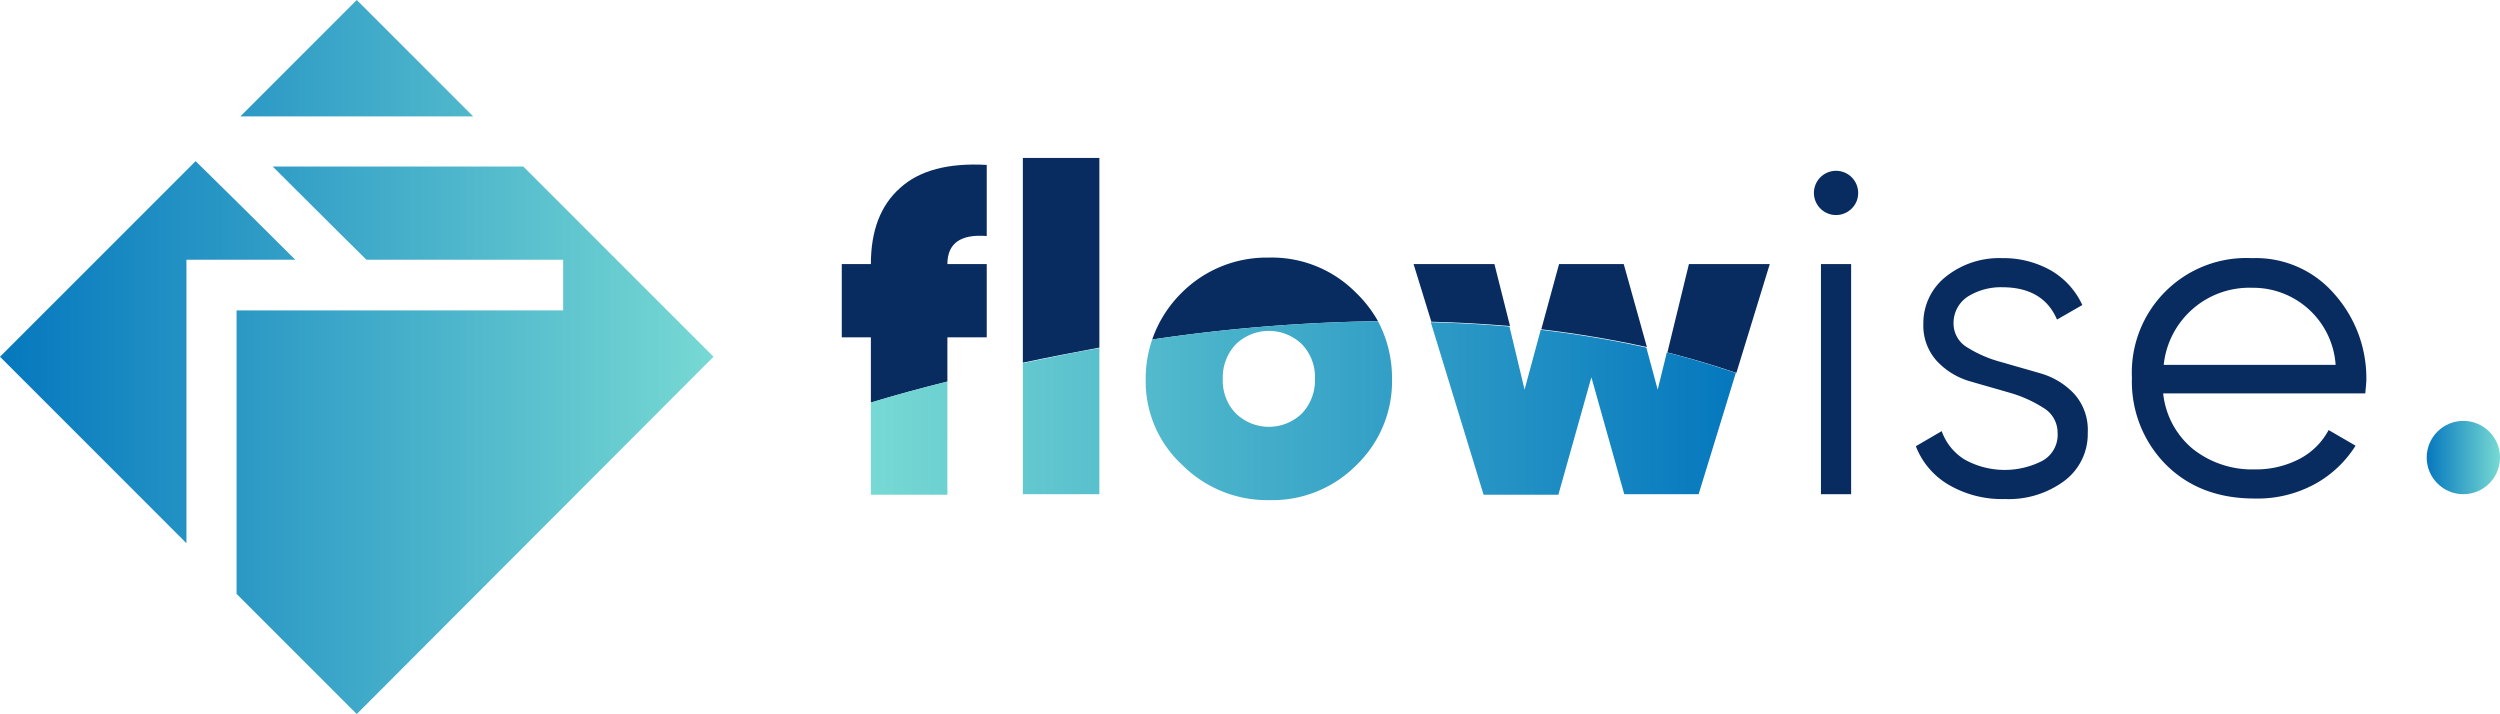 <svg xmlns="http://www.w3.org/2000/svg" xmlns:xlink="http://www.w3.org/1999/xlink" width="374.108" height="106.854" viewBox="0 0 374.108 106.854"><defs><style>.a{fill:url(#a);}.b{fill:#092c60;}.c{fill:url(#b);}.d{fill:url(#c);}</style><linearGradient id="a" x1="-0.002" y1="0.499" x2="0.997" y2="0.499" gradientUnits="objectBoundingBox"><stop offset="0" stop-color="#0578be"/><stop offset="1" stop-color="#77d9d3"/></linearGradient><linearGradient id="b" x1="0" y1="0.5" x2="1" y2="0.5" xlink:href="#a"/><linearGradient id="c" y1="0.501" x2="1" y2="0.501" gradientUnits="objectBoundingBox"><stop offset="0" stop-color="#77d9d3"/><stop offset="1" stop-color="#0578be"/></linearGradient></defs><ellipse class="a" cx="5.484" cy="5.484" rx="5.484" ry="5.484" transform="translate(363.141 62.983)"/><path class="b" d="M342.245,37.345a3.31,3.31,0,1,1,.968-2.339A3.23,3.23,0,0,1,342.245,37.345Zm-4.6,42.741V45.651h4.516V80.086Z" transform="translate(-65.152 -6.136)"/><path class="b" d="M361.145,57.658a4.159,4.159,0,0,0,2.1,3.629,18.525,18.525,0,0,0,5.081,2.177c1.935.565,3.952,1.129,5.887,1.694a11.1,11.1,0,0,1,5,3.064,8.089,8.089,0,0,1,2.016,5.806,8.747,8.747,0,0,1-3.468,7.177,13.944,13.944,0,0,1-8.951,2.742,15.744,15.744,0,0,1-8.468-2.177,11.45,11.45,0,0,1-4.839-5.726l3.871-2.258a8.179,8.179,0,0,0,3.468,4.274,12.349,12.349,0,0,0,11.613.161,4.439,4.439,0,0,0,2.258-4.193,4.288,4.288,0,0,0-2.1-3.71,19.109,19.109,0,0,0-5-2.258c-1.935-.565-3.952-1.129-5.887-1.694a10.949,10.949,0,0,1-5-2.984,7.868,7.868,0,0,1-2.1-5.645,8.864,8.864,0,0,1,3.306-7.016A12.773,12.773,0,0,1,368.4,47.9a14.372,14.372,0,0,1,7.339,1.855,11.558,11.558,0,0,1,4.677,5.161l-3.79,2.177q-2.056-4.839-8.226-4.839a9.369,9.369,0,0,0-5.081,1.371A4.715,4.715,0,0,0,361.145,57.658Z" transform="translate(-68.81 -9.271)"/><path class="b" d="M413.584,47.9a15.513,15.513,0,0,1,12.339,5.4,18.932,18.932,0,0,1,4.758,12.742c0,.484-.081,1.21-.161,2.1H400.277a12.458,12.458,0,0,0,4.435,8.306,14.273,14.273,0,0,0,9.274,3.064,14.019,14.019,0,0,0,6.774-1.613,10.39,10.39,0,0,0,4.274-4.274l4.032,2.339a16.573,16.573,0,0,1-6.21,5.806,17.916,17.916,0,0,1-8.951,2.1c-5.4,0-9.839-1.694-13.226-5.081A17.625,17.625,0,0,1,395.6,65.8a17.139,17.139,0,0,1,17.984-17.9Zm0,4.435a12.876,12.876,0,0,0-13.226,11.532h25.725a12.375,12.375,0,0,0-12.5-11.532Z" transform="translate(-76.572 -9.271)"/><path class="c" d="M70.806,17.419H35.967L53.386,0ZM27.9,38.87h16.29c-5.081-5.081-10-9.919-14.919-14.758L0,53.386l27.9,27.9V38.87Zm78.87,14.516L78.305,24.919h-37.5c8.79,8.79,13.468,13.387,14.032,13.951H84.193c.081,0,.081,0,.081.081V46.37c0,.081,0,.081-.081.081H35.4V88.87l17.984,17.984Z"/><path class="b" d="M172.006,56.393h5.887V45.426h-5.887c0-3.064,1.935-4.516,5.887-4.193V30.587c-5.726-.323-10.081.806-12.984,3.468q-4.355,3.871-4.355,11.371H156.2V56.393h4.355v9.758c3.71-1.129,7.581-2.177,11.451-3.145Z" transform="translate(-30.234 -5.91)"/><path class="b" d="M201.251,29.3H189.8V59.945c3.79-.806,7.581-1.532,11.451-2.258Z" transform="translate(-36.737 -5.671)"/><path class="b" d="M244.284,53.042A17.692,17.692,0,0,0,231.219,47.8a17.957,17.957,0,0,0-12.984,5.242,18.16,18.16,0,0,0-4.435,7.016,252.2,252.2,0,0,1,33.79-2.742A18.436,18.436,0,0,0,244.284,53.042Z" transform="translate(-41.383 -9.252)"/><path class="b" d="M298.339,49h-9.677L286,58.758c5.4.645,10.645,1.532,15.806,2.661Z" transform="translate(-55.358 -9.484)"/><path class="b" d="M274.4,49H262.3l2.661,8.629c3.952.081,7.9.323,11.774.645Z" transform="translate(-50.77 -9.484)"/><path class="b" d="M324.722,49h-12.1L309.4,62.226c3.548.887,7.016,1.935,10.322,3.064Z" transform="translate(-59.887 -9.484)"/><path class="d" d="M161.6,85.487V71.777c3.71-1.129,7.581-2.177,11.451-3.145V85.567H161.6Zm34.193,0V63.632c-3.871.645-7.661,1.452-11.451,2.258v19.6Zm6.935-17.258a17.676,17.676,0,0,1,.968-5.887,252.2,252.2,0,0,1,33.79-2.742,18.2,18.2,0,0,1,2.1,8.629,17.4,17.4,0,0,1-5.323,12.9A17.692,17.692,0,0,1,221.2,86.374a17.957,17.957,0,0,1-12.984-5.242A16.956,16.956,0,0,1,202.729,68.229Zm11.532,0A7.061,7.061,0,0,0,216.2,73.39a7.108,7.108,0,0,0,9.919,0,7.191,7.191,0,0,0,1.935-5.161,7.06,7.06,0,0,0-1.935-5.161,7.108,7.108,0,0,0-9.919,0A7.191,7.191,0,0,0,214.261,68.229ZM264.5,85.487l4.919-17.5,4.919,17.5h11.129l5.564-18.145c-3.387-1.129-6.774-2.177-10.322-3.064l-1.371,5.564-1.694-6.29c-5.081-1.129-10.4-2.016-15.806-2.661l-2.419,8.951-2.258-9.435c-3.871-.323-7.822-.565-11.774-.645l7.9,25.806H264.5Z" transform="translate(-31.279 -11.536)"/></svg>
